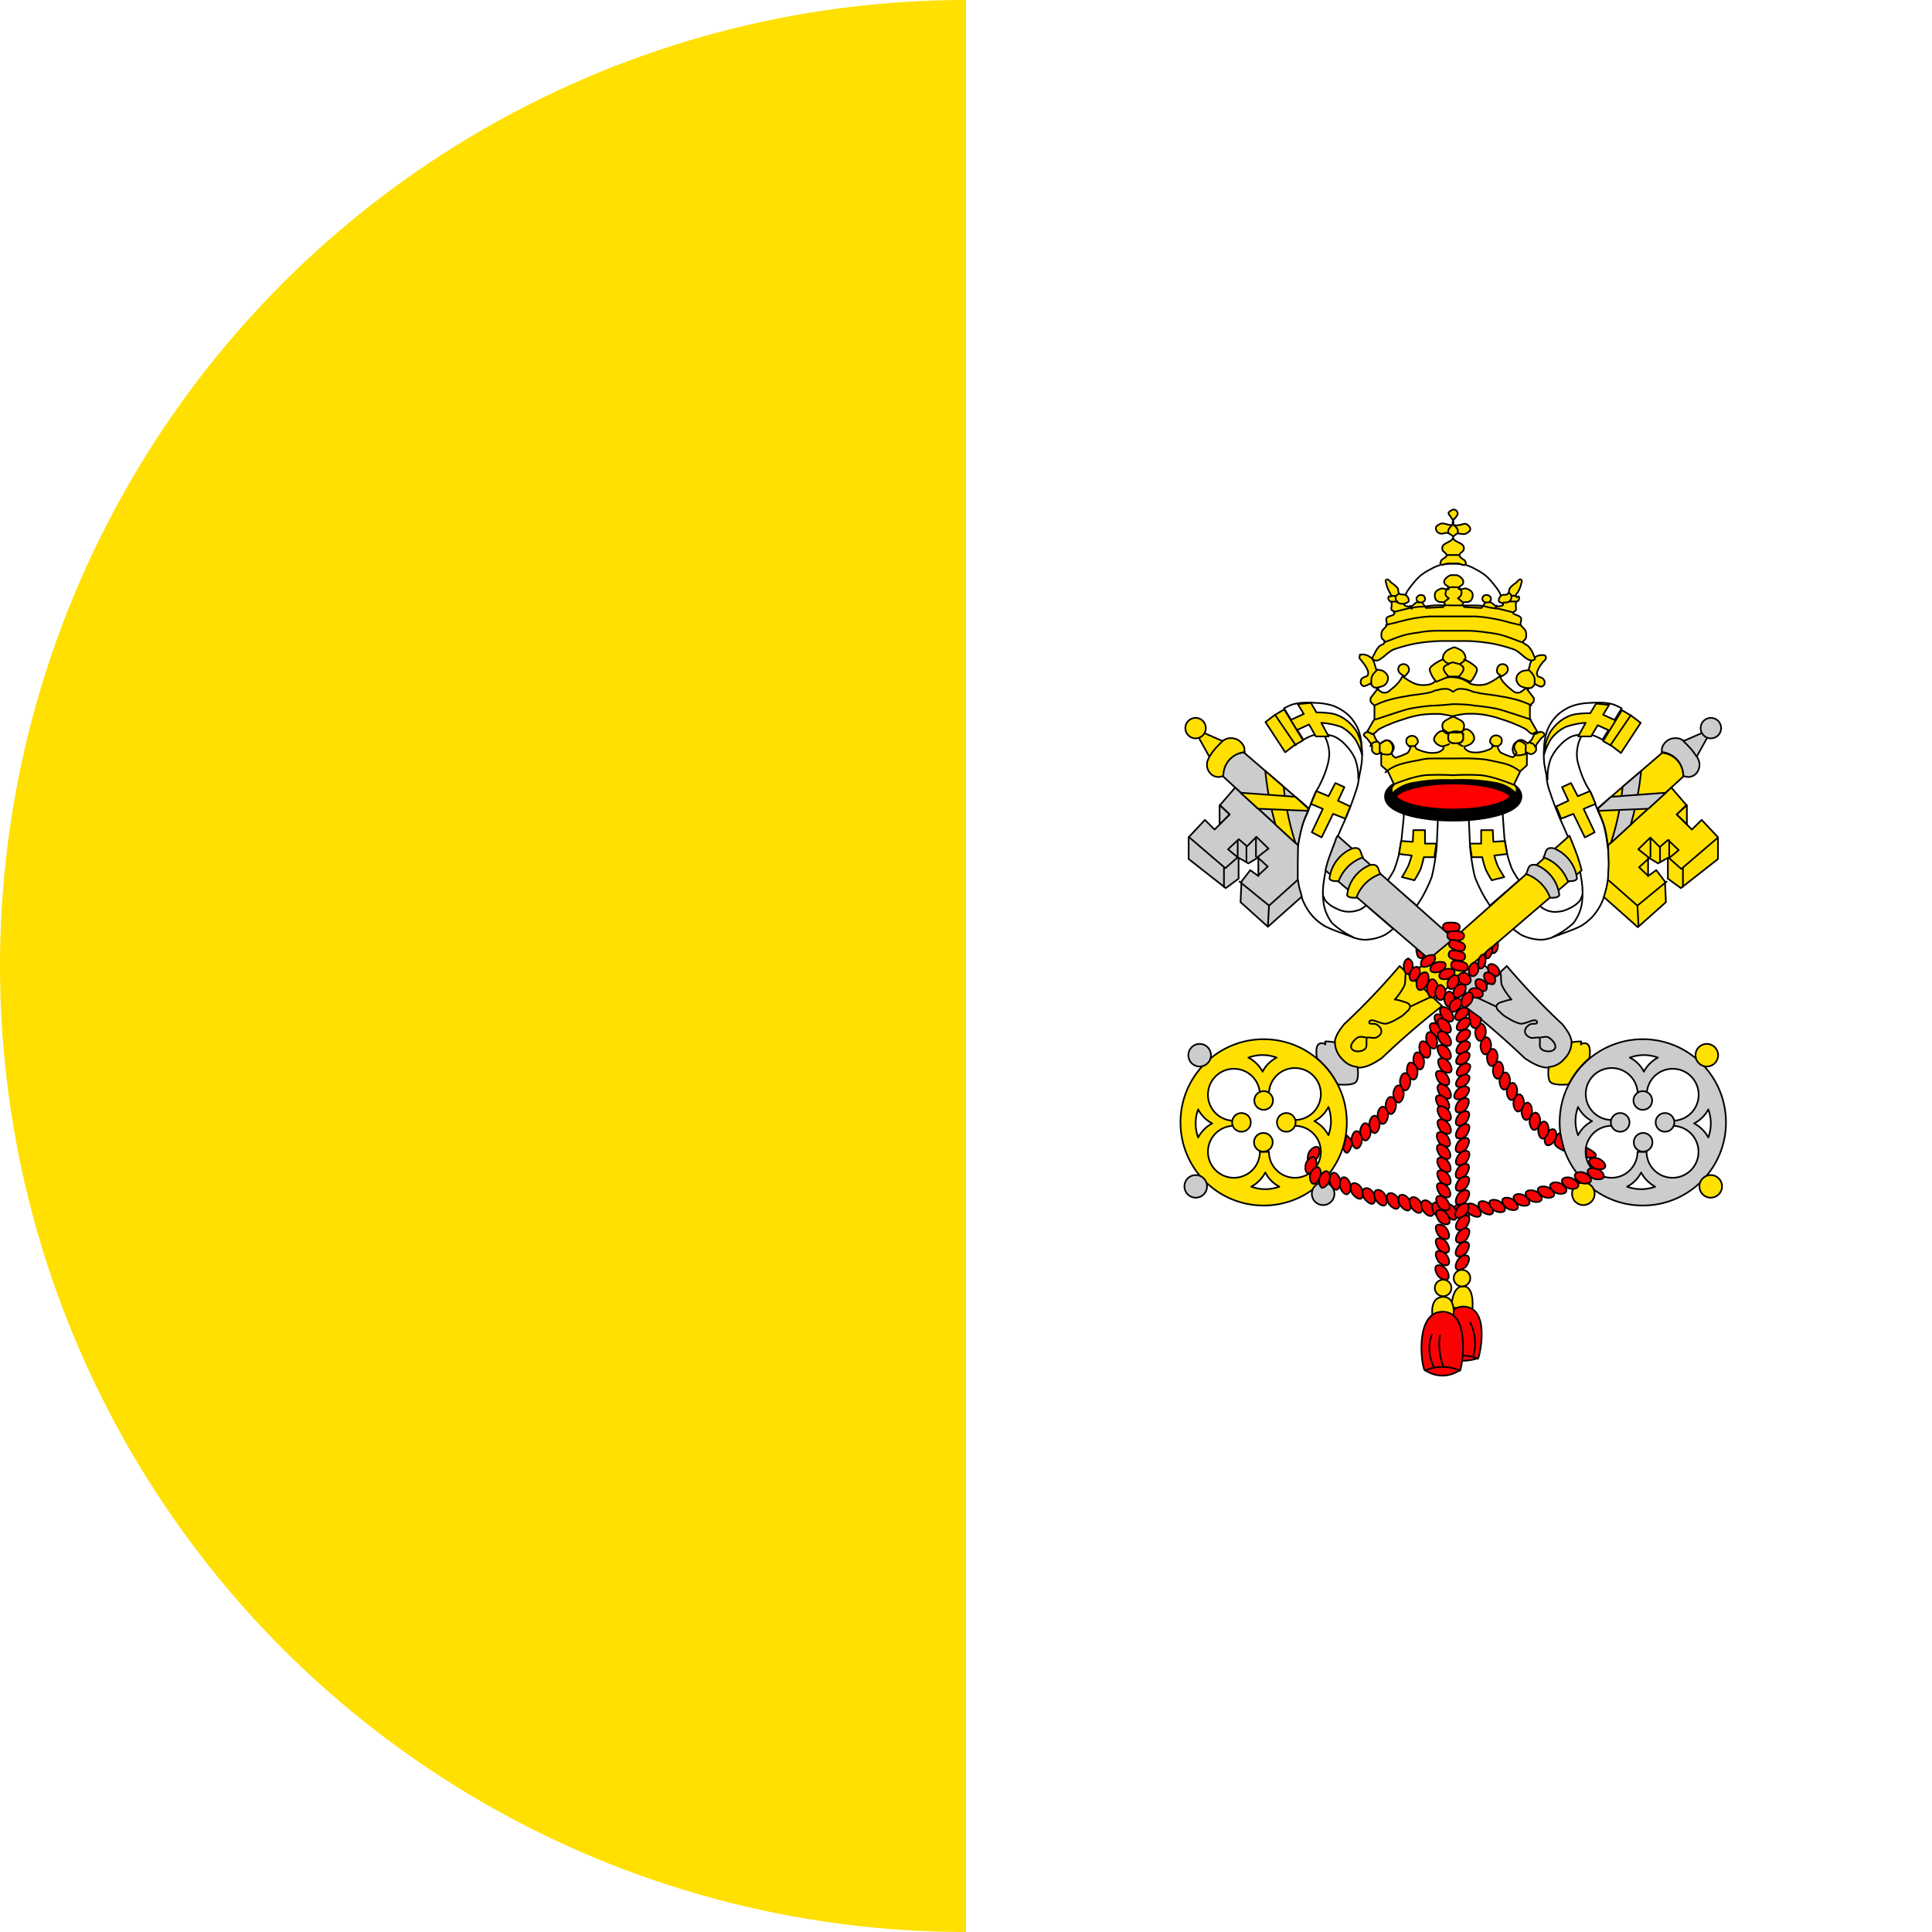 <svg id="Layer_1" data-name="Layer 1" xmlns="http://www.w3.org/2000/svg" xmlns:xlink="http://www.w3.org/1999/xlink" viewBox="0 0 128 128"><defs><style>.cls-1,.cls-10,.cls-8{fill:none;}.cls-2{clip-path:url(#clip-path);}.cls-11,.cls-3,.cls-5{fill:#fff;}.cls-12,.cls-4,.cls-6{fill:#ffe000;}.cls-10,.cls-11,.cls-12,.cls-13,.cls-5,.cls-6,.cls-7,.cls-8,.cls-9{stroke:#000;stroke-linejoin:round;}.cls-5,.cls-6,.cls-7,.cls-8{stroke-linecap:round;}.cls-10,.cls-11,.cls-12,.cls-13,.cls-5,.cls-6,.cls-8,.cls-9{stroke-width:0.11px;}.cls-7{fill:red;stroke-width:0.85px;}.cls-9{fill:#ccc;}.cls-13{fill:#fa0204;}</style><clipPath id="clip-path"><circle class="cls-1" cx="64" cy="64" r="64"/></clipPath></defs><title>Flag_circle_Vatican City</title><g class="cls-2"><rect class="cls-3" width="128" height="128"/><rect class="cls-4" width="64" height="128"/><g id="coa"><g id="tiara"><g id="band"><path class="cls-5" d="M93,53.55l.69.16,1.09.18.5,0-.09,2.12a13.57,13.57,0,0,1-.33,2.08,9.65,9.65,0,0,1-.67,1.41l-.32.5L91.9,58.38a6.26,6.26,0,0,0,.45-.72,7.59,7.59,0,0,0,.32-1l.19-1.1L93,54.16ZM90.54,60l1.76,1.53a3.58,3.58,0,0,1-.57.42,3.13,3.13,0,0,1-1.34.31,2.46,2.46,0,0,1-1-.27,4.32,4.32,0,0,1-1.84-1.22,1.23,1.23,0,0,1-.2-.75,2.86,2.86,0,0,1,.26-.84,1.91,1.91,0,0,0,.22.51,2,2,0,0,0,.75.52,1.68,1.68,0,0,0,.66.19,2,2,0,0,0,.87-.14,1.88,1.88,0,0,0,.38-.26Z"/><path class="cls-5" d="M87.76,48.76a3.24,3.24,0,0,1,.18.43,2.72,2.72,0,0,1,.13.79,3.44,3.44,0,0,1-.14.79,6.35,6.35,0,0,1-.44,1.12c-.1.23-.25.44-.36.67s-.3.76-.45,1.14-.29.62-.39.95A8.78,8.78,0,0,0,86,56a7.49,7.49,0,0,0-.1,1.17,7.07,7.07,0,0,0,.1,1.38,5,5,0,0,0,.41,1.31,3.66,3.66,0,0,0,.63.92,3.61,3.61,0,0,0,.72.57,7.27,7.27,0,0,0,.76.33c.36.14,1.09.39,1.09.39a5.48,5.48,0,0,1-1.35-.91,2.88,2.88,0,0,1-.55-1.22,4.8,4.8,0,0,1,0-1.56,8.41,8.41,0,0,1,.39-1.63c.18-.56.43-1.1.66-1.64s.35-.77.51-1.17.37-.93.52-1.41a3.94,3.94,0,0,0,.23-.88,3.36,3.36,0,0,0-.09-1,4,4,0,0,0-.5-1.3,1.79,1.79,0,0,0-.63-.56,1.27,1.27,0,0,0-.8-.17c-.09,0-.23.15-.23.15Z"/><path class="cls-5" d="M90,51.65a10.11,10.11,0,0,0,.22-1.16,5.57,5.57,0,0,0,0-1,4,4,0,0,0-.21-1.1,2.89,2.89,0,0,0-.66-1,3.16,3.16,0,0,0-1-.62,4,4,0,0,0-1.19-.2,5.93,5.93,0,0,0-1,0,2.94,2.94,0,0,0-.59.12,5,5,0,0,0-.5.24l1.28,2.08a3.78,3.78,0,0,1,.62-.29,2.17,2.17,0,0,1,.72-.05,2,2,0,0,1,.72.13,2.45,2.45,0,0,1,.75.57,3.25,3.25,0,0,1,.63.93,4.08,4.08,0,0,1,.2,1c0,.08,0,.23,0,.23Z"/><path class="cls-6" d="M90.24,50a4.43,4.43,0,0,0-.44-1,2.7,2.7,0,0,0-.94-.84,5,5,0,0,0-1.32-.27l.49.9-.85,0L86.73,48l-.81.37-.41-.67.87-.4-.4-.65.87-.08.37.63a6.83,6.83,0,0,1,1,.07,2.14,2.14,0,0,1,.64.23,2.45,2.45,0,0,1,.53.38,2.85,2.85,0,0,1,.5.6,4.54,4.54,0,0,1,.28.71Z"/><path class="cls-6" d="M84.49,47.38l1.36,2M85.08,47l-.64.38-.6.46,1.31,2,.58-.45.6-.34Z"/><path class="cls-6" d="M87.56,55.48l.76-1.56.81.32.33-.81-.81-.38.42-.9-.6-.27-.45.87-.81-.34-.36.85.79.33-.73,1.55Z"/><path class="cls-6" d="M93.64,55h.77v.89l.75,0-.13.9-.7,0a7,7,0,0,1-.21.79,7.52,7.52,0,0,1-.41.74l-.83-.21a7.65,7.65,0,0,0,.41-.72c.1-.23.24-.71.24-.71l-.84-.1.14-.86.77.05Z"/></g><g id="band-2" data-name="band"><path class="cls-5" d="M99.57,53.55l-.68.16-1.09.18-.5,0,.09,2.12a14.49,14.49,0,0,0,.32,2.08,10.5,10.5,0,0,0,.68,1.41l.32.5,1.93-1.67a6.26,6.26,0,0,1-.45-.72,8.19,8.19,0,0,1-.33-1l-.19-1.1-.1-1.39ZM102,60l-1.76,1.53a3.58,3.58,0,0,0,.57.42,3.13,3.13,0,0,0,1.34.31,2.46,2.46,0,0,0,.95-.27,4.28,4.28,0,0,0,1.83-1.22,1.17,1.17,0,0,0,.21-.75,2.78,2.78,0,0,0-.27-.84,2.15,2.15,0,0,1-.21.51,2.07,2.07,0,0,1-.75.52,1.73,1.73,0,0,1-.66.19A1.49,1.49,0,0,1,102,60Z"/><path class="cls-5" d="M104.78,48.76a4.64,4.64,0,0,0-.19.43,3.09,3.09,0,0,0-.12.79,2.62,2.62,0,0,0,.14.79,6.32,6.32,0,0,0,.43,1.12c.11.23.26.44.37.67s.29.76.45,1.14.29.62.39.95A8.78,8.78,0,0,1,106.5,56a8.93,8.93,0,0,1,.1,1.17,7.07,7.07,0,0,1-.1,1.38,5,5,0,0,1-.41,1.31,3.66,3.66,0,0,1-.63.92,3.61,3.61,0,0,1-.72.57,6.6,6.6,0,0,1-.77.33c-.35.14-1.08.39-1.08.39a5.48,5.48,0,0,0,1.35-.91,2.88,2.88,0,0,0,.55-1.22,5.1,5.1,0,0,0,0-1.56,8.41,8.41,0,0,0-.39-1.63c-.18-.56-.43-1.1-.66-1.64s-.35-.77-.51-1.17-.37-.93-.52-1.41a3.94,3.94,0,0,1-.23-.88,3.06,3.06,0,0,1,.09-1,4,4,0,0,1,.5-1.3,1.79,1.79,0,0,1,.63-.56,1.26,1.26,0,0,1,.8-.17c.09,0,.23.15.23.15Z"/><path class="cls-5" d="M102.53,51.65s-.19-.77-.23-1.16a6.69,6.69,0,0,1,0-1,3.7,3.7,0,0,1,.21-1.1,2.89,2.89,0,0,1,.66-1,3,3,0,0,1,1-.62,4,4,0,0,1,1.19-.2,5.93,5.93,0,0,1,1,0,2.71,2.71,0,0,1,.58.12,4,4,0,0,1,.5.24l-1.27,2.08a3.78,3.78,0,0,0-.62-.29,2.17,2.17,0,0,0-.72-.05,1.92,1.92,0,0,0-.72.13,2.45,2.45,0,0,0-.75.57,3.06,3.06,0,0,0-.63.93,3.69,3.69,0,0,0-.2,1c0,.08,0,.23,0,.23Z"/><path class="cls-6" d="M102.29,50a5,5,0,0,1,.44-1,2.64,2.64,0,0,1,1-.84,5,5,0,0,1,1.32-.27l-.49.9.85,0,.44-.74.82.37.41-.67-.87-.4.4-.65-.87-.08-.38.63a6.72,6.72,0,0,0-1,.07,2.14,2.14,0,0,0-.64.23,2.45,2.45,0,0,0-.53.38,2.85,2.85,0,0,0-.5.6,4.54,4.54,0,0,0-.28.71Z"/><path class="cls-6" d="M108.05,47.38l-1.36,2m.77-2.33.63.38.61.46-1.31,2-.58-.45-.6-.34Z"/><path class="cls-6" d="M105,55.48l-.76-1.56-.81.32-.33-.81.81-.38-.42-.9.59-.27.45.87.82-.34.36.85-.79.33.73,1.55Z"/><path class="cls-6" d="M98.9,55h-.77v.89l-.75,0,.13.9.69,0a7.9,7.9,0,0,0,.22.79,7.52,7.52,0,0,0,.41.74l.83-.21s-.3-.47-.42-.72-.24-.71-.24-.71l.85-.1-.15-.86-.76.05Z"/></g><path class="cls-5" d="M91.93,42.73,90.76,44l.72,2.16.41,1.52-1.18,1.1,2.16,3,6.85-.65,2.2-2.36-.84-.76,0-1.84.72-2.16-1.08-1.1-1-2.6a8.13,8.13,0,0,0-.37-1.06,4.11,4.11,0,0,0-.39-.54,3.85,3.85,0,0,0-.55-.59,4,4,0,0,0-.62-.39,3.07,3.07,0,0,0-.72-.31,4.3,4.3,0,0,0-.8-.07,4.44,4.44,0,0,0-.81.07,3.19,3.19,0,0,0-.71.31,3.6,3.6,0,0,0-.62.39,3.85,3.85,0,0,0-.55.59,4.11,4.11,0,0,0-.39.54,8.13,8.13,0,0,0-.37,1.06Z"/><ellipse id="svg_167" data-name="svg 167" class="cls-7" cx="96.28" cy="52.77" rx="4.15" ry="1.23"/><path class="cls-6" d="M100.7,51.12a2,2,0,0,0-.21-.17,3.4,3.4,0,0,0-.5-.26,6.21,6.21,0,0,0-.74-.2c-.29-.06-.57-.13-.86-.17s-.68-.06-1-.07-1.09,0-1.09,0-.73,0-1.1,0-.68,0-1,.07-.58.11-.86.17a6.21,6.21,0,0,0-.74.2A3.06,3.06,0,0,0,92,51l-.21.17m9.3-1.82a1.07,1.07,0,0,0-.37-.25.41.41,0,0,0-.28.07.54.54,0,0,0-.2.31.61.61,0,0,0,0,.33.35.35,0,0,0,.17.22,1.36,1.36,0,0,0,.66-.08Zm.21-.15a.42.42,0,0,1,.41.28M91.41,49.3v.6a1.33,1.33,0,0,0,.65.08c.09,0,.14-.13.18-.22a.58.58,0,0,0-.17-.64.36.36,0,0,0-.28-.07,1.07,1.07,0,0,0-.37.25Zm-.22-.15a.41.41,0,0,0-.4.28m8.42,0-.36,0m-5.52,0,.36,0m3.22,0a1,1,0,0,1-.32-.18m-1,.18A1.13,1.13,0,0,0,96,49.3m6-.82a.91.91,0,0,1-.31.16l-.05,0a2.16,2.16,0,0,1-.15.35,2.43,2.43,0,0,1-.28.26,1.33,1.33,0,0,0-.33-.21.43.43,0,0,0-.25,0,.5.5,0,0,0-.2.18.51.51,0,0,0-.11.31.89.89,0,0,0,.16.34l-.11.19-.15.11a4.54,4.54,0,0,1-.81-.32.88.88,0,0,1-.19-.39.76.76,0,0,0,.24-.21.41.41,0,0,0,0-.36.45.45,0,0,0-.36-.17.4.4,0,0,0-.27.12.41.41,0,0,0-.11.29c0,.11.21.25.21.25s-.08.19-.17.23a2.65,2.65,0,0,1-.64.21,1.83,1.83,0,0,1-.7,0,.8.8,0,0,1-.38-.24.28.28,0,0,1,0-.13,1.55,1.55,0,0,0,.38-.15.67.67,0,0,0,.25-.33.6.6,0,0,0-.13-.4.78.78,0,0,0-.32-.25.53.53,0,0,0-.18,0l0,0a.65.65,0,0,1-.21.16h0l0,0h0l-.1,0a.52.52,0,0,1,.21.12.21.21,0,0,1,0,.14.28.28,0,0,1,0,.09.39.39,0,0,1,0,.14.34.34,0,0,1-.07.15l-.07.06h0a.35.35,0,0,1-.14.06.61.61,0,0,1-.18,0,.7.7,0,0,0,.32-.07h0a.49.49,0,0,0,.14-.21.36.36,0,0,0,0-.1.36.36,0,0,0-.09-.31.87.87,0,0,0-.4-.1.84.84,0,0,0-.4.1.35.35,0,0,0-.1.18.57.57,0,0,0,0,.13.36.36,0,0,0,0,.1.46.46,0,0,0,.13.21h0a.71.71,0,0,0,.33.07.6.6,0,0,1-.18,0,.47.47,0,0,1-.15-.06h0l-.06-.06a.34.34,0,0,1-.07-.15.39.39,0,0,1,0-.14.27.27,0,0,1,0-.09.29.29,0,0,1,0-.14A.52.52,0,0,1,96,48.6l-.1,0h0l-.05,0h0a.65.65,0,0,1-.21-.16l0,0a.53.53,0,0,0-.18,0,.72.72,0,0,0-.32.25A.6.6,0,0,0,95,49a.61.61,0,0,0,.25.33,1.55,1.55,0,0,0,.38.15.53.53,0,0,1,0,.13.78.78,0,0,1-.39.24,1.78,1.78,0,0,1-.69,0,2.86,2.86,0,0,1-.65-.21c-.08,0-.16-.23-.16-.23s.19-.14.2-.25a.37.37,0,0,0-.11-.29.36.36,0,0,0-.26-.12.45.45,0,0,0-.36.17.41.41,0,0,0,0,.36.76.76,0,0,0,.24.21.88.88,0,0,1-.19.39,4.54,4.54,0,0,1-.81.32l-.15-.11-.11-.19a1.07,1.07,0,0,0,.16-.34.51.51,0,0,0-.11-.31.58.58,0,0,0-.2-.18.46.46,0,0,0-.26,0,1.58,1.58,0,0,0-.33.21,1.89,1.89,0,0,1-.27-.26,2.58,2.58,0,0,1-.16-.35l0,0a.91.91,0,0,1-.31-.16l-.19,0s-.17.09-.17.17.16.17.23.26l.18.24a.68.68,0,0,1,.14.23c0,.1,0,.21,0,.31a.43.43,0,0,0,.29.25c.11,0,.32-.11.32-.11v.85l.44.39.41.87-.16.22,0,.42a2.55,2.55,0,0,1,1.37-.73,11.17,11.17,0,0,1,2.46-.2h.31a12.86,12.86,0,0,1,2.77.19,2.55,2.55,0,0,1,1.37.73l0-.42-.17-.22.42-.87.43-.39v-.85s.21.14.32.11a.45.45,0,0,0,.29-.25c0-.1,0-.21,0-.31a.68.68,0,0,1,.14-.23l.18-.24c.07-.09.23-.14.23-.26s-.18-.17-.18-.17l-.19,0Zm-6.3-.11a1.28,1.28,0,0,0,.21.16h0l.08,0a1.36,1.36,0,0,0,.34,0h0a1.36,1.36,0,0,0,.34,0l.08,0h0a1.92,1.92,0,0,0,.21-.16.41.41,0,0,0,0-.09.43.43,0,0,0,0-.37c-.06-.13-.22-.2-.34-.27a2.67,2.67,0,0,0-.34-.16,2.14,2.14,0,0,0-.34.16c-.12.07-.28.14-.34.27a.43.43,0,0,0,0,.37.41.41,0,0,0,0,.09Z"/><path class="cls-6" d="M101.45,46.73a6.18,6.18,0,0,0-.71-.29,8.94,8.94,0,0,0-1.36-.31c-.53-.11-1.07-.13-1.59-.26-.17,0-.32-.11-.49-.15a1.68,1.68,0,0,0-.7-.07,1.17,1.17,0,0,0-.33.19,1.36,1.36,0,0,0-.33-.19,1.68,1.68,0,0,0-.7.07c-.17,0-.32.12-.49.15-.52.13-1.07.15-1.6.26a9.52,9.52,0,0,0-1.36.31,6.62,6.62,0,0,0-.7.29m8.39-1.92a1.5,1.5,0,0,0,.31-.21.41.41,0,0,0,.11-.23.38.38,0,0,0-.09-.27.39.39,0,0,0-.27-.1.35.35,0,0,0-.22.08.38.38,0,0,0-.13.24.46.46,0,0,0,0,.23A1.66,1.66,0,0,0,99.48,44.81Zm-6.42,0a1.32,1.32,0,0,0,.23-.26.35.35,0,0,0-.07-.47A.35.35,0,0,0,93,44a.38.38,0,0,0-.27.1.34.34,0,0,0-.09.27.36.36,0,0,0,.11.23A1.5,1.5,0,0,0,93.06,44.81Zm-1.75.77-.5.66a.66.66,0,0,0,0,.25,1,1,0,0,0,.25.24l0,.91-.48.83H90.6l.31.16h0c.18,0,.3-.23.46-.32a4.68,4.68,0,0,1,.64-.3,7.36,7.36,0,0,1,.93-.34,7,7,0,0,1,1.2-.31,7.3,7.3,0,0,1,.94-.06h.31a7.89,7.89,0,0,1,.83.15,7.4,7.4,0,0,1,.83-.15,5.84,5.84,0,0,1,1.25.05,7,7,0,0,1,1.2.31,8,8,0,0,1,.93.34,6.13,6.13,0,0,1,.64.3c.16.09.28.3.46.32h0l.31-.16h0l-.48-.83,0-.91a1.24,1.24,0,0,0,.25-.24.66.66,0,0,0,0-.25l-.51-.66a1.63,1.63,0,0,1-.42.31.61.61,0,0,1-.27,0,1.07,1.07,0,0,1-.28-.19,3.85,3.85,0,0,1-.55-.52,2.75,2.75,0,0,1-.22-.37,3.65,3.65,0,0,1-.88.52,1.85,1.85,0,0,1-1,0,.88.88,0,0,1-.22-.13,2.07,2.07,0,0,0-2.24,0,.88.88,0,0,1-.22.13,1.85,1.85,0,0,1-1,0,3.65,3.65,0,0,1-.88-.52,2.21,2.21,0,0,1-.23.37,3,3,0,0,1-.55.52.88.88,0,0,1-.27.19.66.66,0,0,1-.28,0,1.84,1.84,0,0,1-.42-.31Z"/><path class="cls-6" d="M101.67,45.31a2.44,2.44,0,0,0,0-.36.83.83,0,0,0-.14-.3,1.53,1.53,0,0,0-.23-.25m-.07,1.18a.68.68,0,0,0,.21,0,1,1,0,0,0,.26-.27s.28.2.44.18a.33.33,0,0,0,.18-.15.34.34,0,0,0,0-.24.45.45,0,0,0-.12-.16c-.1-.08-.27-.07-.34-.18a.39.39,0,0,1,0-.3,2.14,2.14,0,0,1,.32-.54c.07-.11.22-.18.24-.32s-.09-.19-.09-.19a1.37,1.37,0,0,0-.32,0,1.07,1.07,0,0,0-.48.26,1.17,1.17,0,0,0-.18.41c0,.11-.11.33-.11.33a1.31,1.31,0,0,0-.37.05.75.75,0,0,0-.37.33.55.55,0,0,0,0,.38.64.64,0,0,0,.26.3,1.72,1.72,0,0,0,.41.12Zm-10-1.18a2,2,0,0,0-.24.25.81.81,0,0,0-.13.3,1.52,1.52,0,0,0,0,.36m-.72-1.93s-.09.12-.08.19.16.21.24.32a2.48,2.48,0,0,1,.32.54.44.44,0,0,1,0,.3c-.06.11-.23.1-.33.18s-.11.1-.12.16a.34.34,0,0,0,0,.24.3.3,0,0,0,.18.15c.16,0,.44-.18.44-.18a1,1,0,0,0,.26.27.62.62,0,0,0,.2,0,1.9,1.9,0,0,0,.42-.12.57.57,0,0,0,.25-.3.46.46,0,0,0,0-.38.71.71,0,0,0-.37-.33,1.27,1.27,0,0,0-.37-.05s-.06-.22-.1-.33a1.17,1.17,0,0,0-.18-.41,1.13,1.13,0,0,0-.48-.26,1.47,1.47,0,0,0-.33,0Zm5.76.6.36-.1.35.1m-.61.86a1.38,1.38,0,0,1-.33-.42.33.33,0,0,1,0-.24A.76.76,0,0,1,96,44a1.16,1.16,0,0,1-.38-.29.34.34,0,0,1,0-.26.73.73,0,0,1,.25-.35,2.1,2.1,0,0,1,.48-.22,2.1,2.1,0,0,1,.48.22.71.71,0,0,1,.24.35.34.34,0,0,1,0,.26,1.16,1.16,0,0,1-.38.29.76.76,0,0,1,.25.19.33.33,0,0,1,0,.24,1.38,1.38,0,0,1-.33.42H96Zm1-1.15a2.75,2.75,0,0,1,.76.48.34.34,0,0,1,.1.23,2,2,0,0,1-.44.77l-.85-.35H96l-.84.35a2,2,0,0,1-.44-.77.33.33,0,0,1,.09-.23,2.91,2.91,0,0,1,.77-.48"/><path class="cls-6" d="M95.65,39.91l.34-.27h0a.87.87,0,0,1-.2-.18.36.36,0,0,1,0-.25.4.4,0,0,1,.19-.29,2.73,2.73,0,0,1,.66,0,.4.4,0,0,1,.14.54.71.71,0,0,1-.19.18h0l.34.27m2.24.21-.11.2m1.38-.85-.32,0m.36.38-.49,0m-.06-.58c.06,0,.18.12.2.19a.4.4,0,0,1-.14.39c-.1.09-.39.07-.39.07M91.83,41.4l.72-.17c.34-.09.68-.18,1-.24a9.68,9.68,0,0,1,1.19-.15c.5,0,1.5,0,1.5,0s1,0,1.49,0A9.44,9.44,0,0,1,99,41c.35.06.69.15,1,.24l.72.17m-7.29-1.28.11.2m-1.38-.85.31,0m-.36.38.49,0m-.27.69.8-.2a8.7,8.7,0,0,1,.89-.15c.34,0,.68-.07,1-.09s1.23,0,1.23,0,.82,0,1.23,0,.69,0,1,.09.59.09.89.15l.8.2M93,40a.76.76,0,0,1-.4-.07.42.42,0,0,1-.13-.39c0-.1.24-.22.24-.22m2.68,3.15a12.82,12.82,0,0,0-1.52.15,10.28,10.28,0,0,0-1.54.41c-.47.18-1,1-1.36.65-.09-.07,0-.21.07-.31a1.87,1.87,0,0,1,.33-.54c.1-.11.34-.13.36-.28s-.15-.17-.18-.28a.68.68,0,0,1,0-.42c.06-.18.28-.27.33-.44s-.11-.33,0-.48.48-.11.51-.31-.17-.13-.2-.22,0-.14,0-.21a.67.67,0,0,0,0-.28c0-.07-.16-.09-.18-.17a.22.22,0,0,1,0-.23s.15,0,.18,0-.11-.23-.16-.34a2.17,2.17,0,0,1-.17-.42c0-.11-.13-.29,0-.35s.23.14.34.22a1.68,1.68,0,0,1,.4.35c.07.11,0,.28.12.37s.33,0,.45.12a.4.4,0,0,1,.16.36c0,.12-.32.12-.29.24s.28.14.43.11.15-.09.22-.14.1-.1.17-.12a1,1,0,0,1,.23,0l-.09,0s-.14-.11-.15-.19a.24.24,0,0,1,.07-.21.32.32,0,0,1,.23-.09.26.26,0,0,1,.2.08.35.35,0,0,1,.07.2.27.27,0,0,1-.1.16.65.65,0,0,1-.2.06l.1,0,.26.36,1.13-.06s.14-.15.11-.22-.11-.12-.24-.11c-.36,0-.44-.29-.42-.51s.23-.31.4-.38.46.15.53,0-.25-.21-.29-.36a.23.23,0,0,1,0-.2.81.81,0,0,1,.4-.33.77.77,0,0,1,.22,0,.68.68,0,0,1,.21,0,.73.73,0,0,1,.4.33.28.28,0,0,1,0,.2c0,.15-.36.22-.29.36s.36-.06.53,0,.39.19.4.38-.06.52-.42.51c-.14,0-.21,0-.24.11s.11.22.11.22l1.13.06.26-.36.09,0a.55.55,0,0,1-.19-.06.27.27,0,0,1-.1-.16.25.25,0,0,1,.07-.2.26.26,0,0,1,.2-.08.33.33,0,0,1,.23.09.27.27,0,0,1,.07.21c0,.08-.15.19-.15.19l-.09,0a1,1,0,0,1,.23,0,.88.88,0,0,1,.17.12c.07.05.13.13.21.14s.41,0,.44-.11-.26-.12-.29-.24a.4.4,0,0,1,.16-.36c.11-.1.33,0,.44-.12s.06-.26.13-.37a1.68,1.68,0,0,1,.4-.35c.11-.08.22-.29.34-.22s0,.24,0,.35a3.07,3.07,0,0,1-.17.42c-.05.11-.22.22-.16.34s.14,0,.18,0a.24.24,0,0,1,0,.23c0,.08-.15.1-.18.17a.67.67,0,0,0,0,.28c0,.07,0,.14,0,.21s-.2.12-.19.22.42.14.51.31-.08.33,0,.48.28.26.33.44a.75.75,0,0,1,0,.42c0,.11-.2.17-.18.28s.26.17.36.28a1.87,1.87,0,0,1,.33.54c0,.1.16.24.07.31-.39.32-.89-.47-1.36-.65a10.28,10.28,0,0,0-1.54-.41,12.82,12.82,0,0,0-1.52-.15c-.3,0-.89,0-.89,0s-.59,0-.89,0Z"/><path class="cls-6" d="M96.7,36.77h-.86m.72-1.44c.11-.24-.09-.41-.29-.59-.2.18-.4.35-.29.59m.6,2c.17,0,.37.18.49.07s0-.16,0-.23-.36-.19-.37-.37.22-.22.27-.36a.36.36,0,0,0,0-.23c-.12-.28-.62-.29-.7-.58,0-.12.25-.27.29-.29s.41.11.59,0,.26-.17.26-.3-.16-.27-.29-.33-.69.25-.85,0,.36-.48.3-.73-.3-.22-.3-.22-.26.1-.3.22.45.51.3.73-.59-.13-.85,0-.29.18-.29.33a.38.38,0,0,0,.26.3c.18.08.41-.11.59,0s.33.17.29.29c-.09.29-.58.3-.7.58a.36.36,0,0,0,0,.23c.05.14.28.21.27.36s-.31.21-.37.37-.06.18,0,.23.32-.06.49-.07h.62Z"/><path class="cls-8" d="M100.3,52l-.46-.18c-.28-.1-.56-.2-.85-.28a6.11,6.11,0,0,0-.85-.18,16.41,16.41,0,0,0-1.87,0,16.41,16.41,0,0,0-1.87,0,6.11,6.11,0,0,0-.85.18c-.29.08-.57.18-.85.28l-.46.18m8.58-9.45-.77-.29c-.22-.08-.43-.15-.66-.21a7.81,7.81,0,0,0-.82-.14,12.09,12.09,0,0,0-1.21-.12c-.36,0-1.09,0-1.09,0l-1.1,0q-.6,0-1.2.12a8,8,0,0,0-.83.14c-.22.06-.44.13-.65.21l-.77.29m-.6,5.12,1.12-.37c.39-.12.77-.26,1.17-.35a14.24,14.24,0,0,1,1.44-.2c.47,0,1.42-.1,1.42-.1s.94,0,1.41.1a14,14,0,0,1,1.45.2c.39.09.78.23,1.17.35l1.12.37"/></g><g id="silverkey"><g id="keybase"><path class="cls-9" d="M82.44,49.88l4.29,3.69s-.21.47-.31.72a5.49,5.49,0,0,0-.21.69C86.12,55.33,86,56,86,56l-5-4.59a1.53,1.53,0,0,1,1.42-1.56Z"/><path class="cls-9" d="M81.83,52.18l-1,1.16.64.62-1,1-.64-.64-1.08,1.15v1.44l2.46,1.93.85-.63,0-1.38.65.37.66-.4,0,1.24-.54-.39-.58.76-.06,1.36L84,61.4l2.25-2-.17-.6-.1-.54,0-1.07L86,56Z"/><path class="cls-9" d="M80.8,53.34l0,1.27.66-.65Z"/><path class="cls-10" d="M84.08,59.93,84,61.38m-.79-5.93,0,1.35m-.63-.74,0,1.1M82,55.62l0,1.23m-.91.64,0,1.3m1-.41L84.08,60,86,58.27m-7.26-2.84,2.44,2.09L82,56.8l-.64-.53.71-.67.55.47.62-.63.8.78-.73.57.68.62-.64.6"/><path class="cls-9" d="M98.07,63.7l2.07,1.9.46,1.33-2.67-.28-1.51-1.5-1.61-1.49-7-6s.14-.56.24-.83.29-.78.44-1.17c0-.1.13-.29.13-.29l7.77,6.9Z"/><path class="cls-9" d="M99.83,64a46,46,0,0,0,3.68,3.86c.58.73,1,1.42.11,2.36s-1.83.4-2.6-.11a52.52,52.52,0,0,0-4-3.46Z"/><path class="cls-9" d="M99.15,66.7,97.66,66m1.73-1.63c.11.34,0,.72.16,1a4.45,4.45,0,0,0,.59.85,2.28,2.28,0,0,0-.43.1c-.2.07-.51.11-.56.32s.17.34.3.48a1.78,1.78,0,0,0,.44.32,2.91,2.91,0,0,0,.82.38c.37.06,1.07-.46,1.13-.09,0,.16-.31.06-.45.13-.33.16-.5.51-.21.76s.48.1.73.12.5-.12.7,0,.54.47.41.72-.61.24-.85.08-.12-.41-.15-.61V68.8"/><circle class="cls-9" cx="108.84" cy="74.36" r="5.51"/><path class="cls-11" d="M106.77,74.59a1.72,1.72,0,1,0,1.72,1.72l.6,0a1.72,1.72,0,1,0,1.72-1.72l0-.34a1.72,1.72,0,1,0-1.71-1.72l-.6-.05a1.72,1.72,0,1,0-1.72,1.72Z"/><circle class="cls-9" cx="108.84" cy="72.91" r="0.62"/><circle class="cls-9" cx="110.31" cy="74.36" r="0.62"/><circle class="cls-9" cx="108.86" cy="75.68" r="0.62"/><circle class="cls-9" cx="107.34" cy="74.36" r="0.62"/><path class="cls-11" d="M108.73,77.68a2.17,2.17,0,0,1-.93.94,2.7,2.7,0,0,0,1.86,0A2.28,2.28,0,0,1,108.73,77.68Zm-3.25-3.4a2.16,2.16,0,0,1-.93-.94,2.67,2.67,0,0,0,0,1.87,2.19,2.19,0,0,1,.93-.93Zm6.76.15a2.22,2.22,0,0,0,.94-.93,2.7,2.7,0,0,1,0,1.86,2.28,2.28,0,0,0-.94-.93ZM108.91,71a2.09,2.09,0,0,0-.93-.93,2.65,2.65,0,0,1,1.86,0A2.25,2.25,0,0,0,108.91,71Z"/></g><g id="keydeco"><path class="cls-12" d="M82.44,49.87a1,1,0,0,0,0-.31.83.83,0,0,0-.28-.43.78.78,0,0,0-.38-.2,1.06,1.06,0,0,0-.47,0,1.55,1.55,0,0,0-.29.14l-.63.26-.23.75a1.93,1.93,0,0,0-.17.37.9.9,0,0,0,0,.43.93.93,0,0,0,.27.43.77.77,0,0,0,.44.17,1.12,1.12,0,0,0,.35-.08,1.56,1.56,0,0,1,1.42-1.57Z"/><path class="cls-12" d="M81,49.1l-1.64-.72-.14.13.9,1.62s.25-.37.4-.54.48-.49.48-.49Z"/><circle class="cls-12" cx="79.21" cy="48.24" r="0.68"/><path class="cls-12" d="M83.83,51.08a20.13,20.13,0,0,0,.68,3.56l1.32,1.21a17.62,17.62,0,0,1-.78-3.72Z"/><path class="cls-12" d="M85.82,52.79l-3.63-.27,1.16,1.06,3.31.14,0-.17Z"/><path class="cls-12" d="M90.3,56.8a2.64,2.64,0,0,0-1.61,1.58c-.27,0-.52,0-.61-.17a2.47,2.47,0,0,1,1.52-2C90.23,56.06,90.11,56.55,90.3,56.8Z"/><path class="cls-12" d="M91.47,57.9a2.61,2.61,0,0,0-1.61,1.58c-.27,0-.52,0-.61-.17a2.45,2.45,0,0,1,1.52-2c.63-.12.51.37.7.62Z"/><path class="cls-12" d="M104.76,69a3.09,3.09,0,0,0-.64.06,1.58,1.58,0,0,1-.51,1.12,1.43,1.43,0,0,1-1,.51h0s-.12.75.11,1,1.15.16,1.15.16l.08-.05a5.51,5.51,0,0,1,1.35-1.69l0,0s.13-.7-.1-.91a.35.35,0,0,0-.46,0Z"/><circle class="cls-12" cx="113.08" cy="69.91" r="0.75"/><circle class="cls-12" cx="113.34" cy="78.6" r="0.75"/><circle class="cls-12" cx="104.9" cy="79.09" r="0.75"/></g></g><g id="goldkey"><g id="keybase-2" data-name="keybase"><path class="cls-12" d="M110.12,49.88l-4.29,3.69s.21.47.3.72a4.26,4.26,0,0,1,.22.69c.09.35.18,1.05.18,1.05l5-4.59a1.53,1.53,0,0,0-1.42-1.56Z"/><path class="cls-12" d="M110.73,52.18l1,1.16-.64.62,1,1,.65-.64,1.08,1.15v1.44l-2.46,1.93-.86-.63,0-1.38-.65.37-.66-.4,0,1.24.54-.39.58.76.06,1.36-1.86,1.66-2.25-2,.17-.6.1-.54.05-1.07L106.54,56Z"/><path class="cls-12" d="M111.76,53.34l0,1.27-.67-.65Z"/><path class="cls-10" d="M108.48,59.93l.08,1.45m.79-5.93,0,1.35m.63-.74,0,1.1m.61-1.54,0,1.23m.91.64,0,1.3m-1.05-.41L108.48,60l-1.91-1.68m7.26-2.84-2.44,2.09-.81-.72.64-.53-.71-.67-.55.47-.62-.63-.8.78.73.57-.68.62.64.6"/><path class="cls-12" d="M94.49,63.7l-2.07,1.9L92,66.93l2.66-.28,1.52-1.5,1.61-1.49,7-6s-.15-.56-.24-.83-.29-.78-.45-1.17l-.12-.29-7.78,6.9Z"/><path class="cls-12" d="M92.73,64a46,46,0,0,1-3.68,3.86c-.58.73-1,1.42-.11,2.36s1.83.4,2.6-.11a52.52,52.52,0,0,1,4-3.46Z"/><path class="cls-12" d="M93.41,66.7,94.9,66m-1.74-1.63c-.1.34,0,.72-.15,1a4.35,4.35,0,0,1-.6.85,2.32,2.32,0,0,1,.44.1c.2.07.51.11.56.32s-.17.34-.3.48a1.78,1.78,0,0,1-.44.32,2.91,2.91,0,0,1-.82.38c-.38.06-1.07-.46-1.14-.09,0,.16.32.06.46.13.33.16.49.51.2.76s-.47.1-.72.12-.5-.12-.7,0-.54.47-.41.72.61.24.84.08.13-.41.16-.61V68.8"/><circle class="cls-12" cx="83.72" cy="74.36" r="5.51"/><path class="cls-11" d="M85.79,74.59a1.72,1.72,0,1,1-1.72,1.72l-.6,0a1.72,1.72,0,1,1-1.72-1.72l0-.34a1.72,1.72,0,1,1,1.72-1.72l.6-.05a1.72,1.72,0,1,1,1.72,1.72Z"/><circle class="cls-12" cx="83.72" cy="72.91" r="0.62"/><circle class="cls-12" cx="82.25" cy="74.36" r="0.62"/><circle class="cls-12" cx="83.7" cy="75.68" r="0.62"/><circle class="cls-12" cx="85.22" cy="74.36" r="0.62"/><path class="cls-11" d="M83.83,77.68a2.17,2.17,0,0,0,.93.94,2.7,2.7,0,0,1-1.86,0A2.28,2.28,0,0,0,83.83,77.68Zm3.25-3.4a2.16,2.16,0,0,0,.93-.94,2.67,2.67,0,0,1,0,1.87,2.25,2.25,0,0,0-.93-.93Zm-6.77.15a2.25,2.25,0,0,1-.93-.93,2.7,2.7,0,0,0,0,1.86,2.31,2.31,0,0,1,.93-.93ZM83.65,71a2.09,2.09,0,0,1,.93-.93,2.67,2.67,0,0,0-1.87,0A2.22,2.22,0,0,1,83.65,71Z"/></g><g id="keydeco-2" data-name="keydeco"><path class="cls-9" d="M110.11,49.87a1.51,1.51,0,0,1,0-.31,1,1,0,0,1,.28-.43.86.86,0,0,1,.39-.2,1.06,1.06,0,0,1,.47,0,2,2,0,0,1,.29.14l.63.26.23.75a1.93,1.93,0,0,1,.17.37.9.9,0,0,1,0,.43.84.84,0,0,1-.26.43.77.77,0,0,1-.44.17,1.12,1.12,0,0,1-.35-.08,1.56,1.56,0,0,0-1.43-1.57Z"/><path class="cls-9" d="M111.53,49.1l1.64-.72.14.13-.9,1.62s-.25-.37-.4-.54-.48-.49-.48-.49Z"/><circle class="cls-9" cx="113.35" cy="48.24" r="0.68"/><path class="cls-9" d="M108.73,51.08a20.16,20.16,0,0,1-.69,3.56l-1.32,1.21a16.45,16.45,0,0,0,.78-3.72Z"/><path class="cls-9" d="M106.73,52.79l3.64-.27-1.16,1.06-3.32.14,0-.17Z"/><path class="cls-9" d="M102.26,56.8a2.66,2.66,0,0,1,1.61,1.58c.27,0,.52,0,.61-.17a2.47,2.47,0,0,0-1.52-2C102.33,56.06,102.44,56.55,102.26,56.8Z"/><path class="cls-9" d="M101.09,57.9a2.64,2.64,0,0,1,1.61,1.58c.27,0,.52,0,.61-.17a2.47,2.47,0,0,0-1.52-2c-.63-.12-.51.37-.7.62Z"/><path class="cls-9" d="M87.8,69a3.09,3.09,0,0,1,.64.06,1.61,1.61,0,0,0,.5,1.12,1.47,1.47,0,0,0,1,.51h0s.12.75-.11,1-1.15.16-1.15.16l-.08-.05a5.51,5.51,0,0,0-1.35-1.69l0,0s-.13-.7.09-.91a.36.36,0,0,1,.47,0Z"/><circle class="cls-9" cx="79.48" cy="69.91" r="0.75"/><circle class="cls-9" cx="79.22" cy="78.6" r="0.75"/><circle class="cls-9" cx="87.66" cy="79.09" r="0.75"/></g></g><g id="cord"><path id="piece1" class="cls-13" d="M96.71,61.43c0,.23-.19.31-.57.31s-.54-.1-.54-.33.17-.29.54-.29S96.71,61.2,96.71,61.43Z"/><path id="piece1-2" data-name="piece1" class="cls-13" d="M97,62c0,.22-.19.31-.56.31s-.55-.1-.55-.33.17-.29.55-.29S97,61.81,97,62Z"/><path class="cls-13" d="M97.05,62.83c-.07.21-.28.23-.63.11s-.48-.28-.4-.5.25-.21.6-.09.51.26.43.48Z"/><path id="piece2" class="cls-13" d="M97.06,63.41c0,.23-.25.28-.61.2s-.51-.21-.47-.43.23-.25.59-.18.54.19.49.41Z"/><path id="piece2-2" data-name="piece2" class="cls-13" d="M97.23,64.1c0,.22-.25.27-.62.2s-.51-.21-.46-.44.22-.24.59-.17.53.19.49.41Z"/><path class="cls-13" d="M98.94,63.15c-.11,0-.1-.23-.07-.34s.36-.39.36-.39a.94.94,0,0,1,0,.35c0,.16-.17.42-.33.38Z"/><path class="cls-13" d="M98.54,63.49c-.12,0-.14-.23-.11-.35s.41-.39.41-.39a.89.89,0,0,1,0,.37c-.06.16-.17.41-.33.37Z"/><path class="cls-13" d="M98.08,64.16c-.18,0-.16-.38-.11-.56s.16-.39.31-.35.17.36.13.53-.17.42-.33.38Z"/><path class="cls-13" d="M97.54,64.67c-.18,0-.26-.32-.22-.5s.23-.44.41-.4.26.35.21.54S97.71,64.71,97.54,64.67Z"/><path class="cls-13" d="M97.44,65a.38.38,0,0,1-.48.23.52.52,0,0,1-.36-.53.39.39,0,0,1,.52-.22.51.51,0,0,1,.32.52Z"/><path class="cls-13" d="M93.83,62.89a1.35,1.35,0,0,1,.31.21c.1.1.22.14.16.29s-.25.1-.35,0a1.39,1.39,0,0,1-.12-.5Z"/><path class="cls-13" d="M94.91,63.27c.22,0,.21.3.1.46a.87.87,0,0,1-.69.33c-.24,0-.21-.33-.08-.49a.82.82,0,0,1,.67-.3Z"/><path id="piece3" class="cls-13" d="M95.65,63.75c.2.1.14.35,0,.48a.87.87,0,0,1-.75.17c-.22-.1-.13-.37,0-.5a.87.87,0,0,1,.72-.15Z"/><path id="piece3-2" data-name="piece3" class="cls-13" d="M96.24,64.21c.21.09.15.34,0,.47a.84.84,0,0,1-.75.17c-.22-.09-.13-.36,0-.5a.85.85,0,0,1,.71-.14Z"/><path class="cls-13" d="M96.44,64.61c.21,0,.26.32.2.5s-.32.45-.53.42-.26-.35-.18-.54.31-.41.51-.38Z"/><path class="cls-13" d="M97,65.23c.17.1.13.41,0,.58s-.42.36-.6.26-.12-.44,0-.61.4-.32.57-.23Z"/><path class="cls-13" d="M93.3,63.54c.18,0,.31.25.3.45s-.14.52-.33.54S93,64.25,93,64s.15-.49.33-.5Z"/><path class="cls-13" d="M93.89,64.06c.18,0,.21.33.15.52s-.29.46-.48.41-.21-.36-.13-.56.29-.41.46-.37Z"/><path class="cls-13" d="M94.44,64.42c.21,0,.25.42.18.65s-.35.57-.57.52-.25-.46-.16-.7.34-.52.55-.47Z"/><path class="cls-13" d="M94.88,64.87c.21,0,.38.3.4.54s-.13.66-.35.69-.39-.34-.4-.6.14-.6.35-.63Z"/><path id="piece4" class="cls-13" d="M95.41,65.25c.19,0,.34.25.36.45s-.12.54-.32.56-.36-.28-.36-.49.13-.5.32-.52Z"/><path id="piece4-2" data-name="piece4" class="cls-13" d="M96,65.69c.19,0,.35.24.36.45s-.12.54-.32.56-.35-.28-.36-.49.13-.5.32-.52Z"/><path id="piece5" class="cls-13" d="M99.26,64.62c-.14.12-.41,0-.54-.12s-.22-.45-.07-.58.43,0,.56.16.19.42.05.54Z"/><path id="piece5-2" data-name="piece5" class="cls-13" d="M99,65.16c-.14.12-.41,0-.53-.12s-.23-.45-.08-.57.44,0,.56.15.19.42,0,.54Z"/><path id="piece5-3" data-name="piece5" class="cls-13" d="M98.43,65.62c-.14.12-.41,0-.53-.13s-.23-.44-.08-.57.44,0,.56.15.19.43.05.55Z"/><path class="cls-13" d="M98.24,65.91c0,.17-.34.23-.52.19s-.43-.25-.38-.44.37-.23.56-.18S98.28,65.73,98.24,65.91Z"/><path class="cls-13" d="M97.47,65.78c.16.11.12.45,0,.63s-.39.4-.55.29-.11-.48,0-.67.37-.36.52-.25Z"/><path class="cls-13" d="M96.73,66.18c.16.09.12.4,0,.57s-.42.37-.59.26-.12-.43,0-.61.4-.32.57-.22Z"/><path id="piece6" class="cls-13" d="M95.1,67.25c-.15.14,0,.48.12.65s.5.35.65.2,0-.51-.15-.68-.48-.3-.62-.17Z"/><path id="piece6-2" data-name="piece6" class="cls-13" d="M94.79,67.84c-.15.14,0,.48.12.65s.5.34.65.2,0-.51-.15-.69-.48-.3-.62-.16Z"/><path id="piece7" class="cls-13" d="M94.65,68.39c-.18.07-.2.43-.13.64s.34.51.53.43.2-.47.12-.69-.34-.46-.52-.38Z"/><path id="piece7-2" data-name="piece7" class="cls-13" d="M94.2,69c-.18.07-.2.43-.13.64s.34.51.53.43.21-.47.12-.69-.33-.46-.52-.38Z"/><path id="piece8" class="cls-13" d="M93.88,69.72c-.19,0-.27.4-.23.62s.25.55.46.51.27-.43.22-.67-.26-.5-.45-.46Z"/><path id="piece8-2" data-name="piece8" class="cls-13" d="M93.45,70.4c-.19,0-.27.4-.23.62s.25.55.46.5.27-.43.22-.66-.26-.5-.45-.46Z"/><path id="piece9" class="cls-13" d="M93.09,71.09c-.2,0-.34.34-.34.57s.14.59.35.58.35-.37.34-.61-.15-.54-.35-.54Z"/><path id="piece9-2" data-name="piece9" class="cls-13" d="M92.65,71.91c-.2,0-.34.34-.34.56s.15.59.35.58.35-.37.34-.61-.15-.54-.35-.53Z"/><path id="piece9-3" data-name="piece9" class="cls-13" d="M92.14,72.67c-.2,0-.34.33-.34.56s.14.59.35.58.35-.37.34-.61-.15-.54-.35-.53Z"/><path id="piece9-4" data-name="piece9" class="cls-13" d="M91.61,73.32c-.2,0-.34.33-.34.56s.14.59.35.58.35-.37.34-.61-.15-.54-.35-.53Z"/><path id="piece9-5" data-name="piece9" class="cls-13" d="M91.06,73.92c-.2,0-.34.34-.34.56s.14.59.35.59.35-.38.34-.62-.15-.54-.35-.53Z"/><path id="piece9-6" data-name="piece9" class="cls-13" d="M90.46,74.41c-.2,0-.35.34-.35.57s.15.59.36.58.35-.37.34-.61-.16-.54-.35-.54Z"/><path id="piece9-7" data-name="piece9" class="cls-13" d="M89.88,74.94c-.2,0-.34.34-.34.57s.14.59.35.58.35-.37.34-.61-.15-.54-.35-.54Z"/><path class="cls-13" d="M89.21,75.21l-.22.88s.12.31.25.29.3-.38.34-.61S89.21,75.21,89.21,75.21Z"/><path class="cls-13" d="M103,75.77c.06.26.64.48.64.48l-.28-1.18C103.12,75.07,103,75.6,103,75.77Z"/><path class="cls-13" d="M102.94,74.82c-.18-.07-.44.17-.54.38s-.1.6.1.67.47-.2.56-.42.07-.56-.12-.63Z"/><path id="piece10" class="cls-13" d="M102.3,74.3c-.2,0-.37.3-.39.53s.09.6.3.61.38-.34.39-.58-.1-.55-.3-.56Z"/><path id="piece10-2" data-name="piece10" class="cls-13" d="M101.73,73.71c-.2,0-.37.31-.39.54s.09.6.3.61.38-.34.4-.58-.11-.56-.31-.57Z"/><path id="piece10-3" data-name="piece10" class="cls-13" d="M101.2,73.05c-.2,0-.37.31-.39.54s.09.6.3.61.38-.34.39-.58-.1-.56-.3-.57Z"/><path id="piece10-4" data-name="piece10" class="cls-13" d="M100.66,72.5c-.2,0-.37.3-.39.53s.09.6.3.61.38-.34.39-.58-.11-.55-.3-.56Z"/><path id="piece10-5" data-name="piece10" class="cls-13" d="M100.22,71.74c-.2,0-.37.3-.39.53s.09.6.3.61.38-.34.39-.58-.11-.55-.3-.56Z"/><path id="piece10-6" data-name="piece10" class="cls-13" d="M99.74,71.05c-.2,0-.37.31-.39.53s.09.6.3.61.38-.34.39-.58-.11-.55-.3-.56Z"/><path id="piece10-7" data-name="piece10" class="cls-13" d="M99.3,70.33c-.2,0-.37.3-.39.53s.09.6.3.61.38-.34.39-.58-.11-.55-.3-.56Z"/><path id="piece10-8" data-name="piece10" class="cls-13" d="M98.91,69.49c-.2,0-.37.3-.39.53s.09.6.3.61.38-.34.4-.58-.11-.55-.31-.56Z"/><path id="piece10-9" data-name="piece10" class="cls-13" d="M98.48,68.72c-.2,0-.37.31-.39.53s.1.6.31.61.38-.34.39-.58-.11-.55-.31-.56Z"/><path id="piece10-10" data-name="piece10" class="cls-13" d="M98.13,67.82c-.19,0-.37.3-.39.53s.1.6.31.61.38-.34.39-.58-.11-.55-.31-.56Z"/><path class="cls-13" d="M97.33,66.9s-.07,1.13.34,1.21.46-.64.46-.64Z"/><path id="piece11" class="cls-13" d="M96.4,79.91c-.12.16,0,.48.21.62s.55.27.68.1-.06-.5-.25-.65-.52-.23-.64-.07Z"/><path id="piece11-2" data-name="piece11" class="cls-13" d="M97.18,79.82c-.12.15,0,.48.21.62s.55.27.68.1-.07-.5-.26-.65-.51-.23-.63-.07Z"/><path id="piece11-3" data-name="piece11" class="cls-13" d="M98,79.66c-.13.16,0,.48.21.63s.54.26.67.1-.06-.51-.25-.66-.51-.22-.63-.07Z"/><path id="piece12" class="cls-13" d="M98.7,79.61c-.09.18.11.47.31.59s.58.18.68,0-.14-.49-.35-.61-.54-.15-.64,0Z"/><path id="piece12-2" data-name="piece12" class="cls-13" d="M99.55,79.48c-.09.17.11.46.31.58s.58.18.68,0-.14-.49-.35-.61-.54-.15-.64,0Z"/><path id="piece13" class="cls-13" d="M100.29,79.26c-.08.18.15.45.35.55s.6.13.68-.06-.18-.48-.4-.58-.55-.09-.63.09Z"/><path id="piece13-2" data-name="piece13" class="cls-13" d="M101.09,79c-.08.18.16.45.36.56s.59.12.68-.07-.19-.48-.4-.57-.56-.1-.64.08Z"/><path id="piece14" class="cls-13" d="M101.89,78.77c-.07.18.18.44.39.53s.6.09.68-.1-.22-.47-.44-.55-.56-.07-.63.12Z"/><path id="piece14-2" data-name="piece14" class="cls-13" d="M102.71,78.5c-.07.19.18.45.39.54s.6.09.67-.11-.21-.46-.44-.55-.55-.06-.62.12Z"/><path id="piece14-3" data-name="piece14" class="cls-13" d="M103.49,78.17c-.07.19.18.45.39.54s.6.09.68-.11-.21-.46-.44-.55-.56-.06-.63.12Z"/><path id="piece14-4" data-name="piece14" class="cls-13" d="M104.34,77.83c-.07.18.17.44.38.53s.6.09.68-.11-.21-.46-.44-.55-.56-.06-.62.13Z"/><path id="piece14-5" data-name="piece14" class="cls-13" d="M105.19,77.55c-.07.19.18.45.38.53s.61.1.68-.1-.21-.47-.44-.55-.56-.06-.62.12Z"/><path id="piece14-6" data-name="piece14" class="cls-13" d="M105.29,76.88c-.07.19.18.45.39.54s.6.09.67-.11-.21-.46-.44-.55-.55-.06-.62.12Z"/><path class="cls-13" d="M105.1,76.68s.57.09.63-.12-.66-.54-.66-.54Z"/><path id="piece15" class="cls-13" d="M89.59,78.41c-.17.11-.13.47,0,.66s.42.44.6.33.11-.49,0-.7-.41-.39-.57-.29Z"/><path id="piece15-2" data-name="piece15" class="cls-13" d="M90.39,78.74c-.17.11-.13.47,0,.66s.42.44.6.33.12-.49,0-.7-.4-.39-.57-.29Z"/><path id="piece15-3" data-name="piece15" class="cls-13" d="M91.16,78.86c-.17.11-.13.46,0,.66s.42.44.6.33.12-.49,0-.7-.4-.39-.57-.29Z"/><path id="piece15-4" data-name="piece15" class="cls-13" d="M92,79.07c-.17.11-.13.46,0,.66s.42.44.6.33.12-.49,0-.7-.4-.39-.57-.29Z"/><path id="piece15-5" data-name="piece15" class="cls-13" d="M92.76,79.18c-.17.11-.13.46,0,.66s.42.44.6.33.12-.5,0-.7-.4-.39-.57-.29Z"/><path id="piece15-6" data-name="piece15" class="cls-13" d="M93.51,79.34c-.17.1-.13.46,0,.66s.42.44.6.33.12-.5,0-.7-.4-.4-.57-.29Z"/><path id="piece15-7" data-name="piece15" class="cls-13" d="M94.28,79.55c-.17.1-.13.46,0,.66s.42.44.6.33.11-.5,0-.7-.4-.4-.57-.29Z"/><path id="piece15-8" data-name="piece15" class="cls-13" d="M95,79.69c-.17.1-.13.46,0,.66s.42.44.6.33.11-.5,0-.71-.4-.39-.57-.28Z"/><path id="piece15-9" data-name="piece15" class="cls-13" d="M95.82,79.8c-.17.11-.13.47,0,.66s.42.44.59.33.12-.49,0-.7-.41-.39-.57-.29Z"/><path class="cls-13" d="M87.32,76c-.18-.09-.47.12-.58.32s-.16.59,0,.68.48-.15.59-.37.13-.54,0-.63Z"/><path class="cls-13" d="M87.05,76.66c-.18-.06-.44.19-.52.4s-.08.6.11.67.47-.21.55-.44,0-.56-.14-.63Z"/><path class="cls-13" d="M87.3,77.32c-.19,0-.42.23-.49.45s0,.61.18.66.44-.26.5-.5,0-.56-.19-.61Z"/><path class="cls-13" d="M87.92,77.6c-.19-.06-.43.21-.5.42s0,.61.15.67.45-.25.52-.48,0-.56-.17-.61Z"/><path id="piece16" class="cls-13" d="M88.33,77.7c-.2,0-.27.4-.22.62s.26.55.46.5.27-.44.21-.67-.26-.5-.45-.45Z"/><path id="piece16-2" data-name="piece16" class="cls-13" d="M89,78c-.19,0-.27.4-.22.62s.27.55.47.5.26-.44.2-.68-.26-.49-.45-.44Z"/><path id="piece6-3" data-name="piece6" class="cls-13" d="M95.46,66.78c-.14.14,0,.48.12.65s.5.34.65.2,0-.51-.15-.69-.47-.3-.62-.16Z"/><path id="piece6-4" data-name="piece6" class="cls-13" d="M95.3,67.53c-.15.14,0,.48.11.65s.51.34.66.2,0-.51-.16-.69-.47-.3-.61-.16Z"/><path id="piece6-5" data-name="piece6" class="cls-13" d="M95.31,68.39c-.15.14,0,.48.12.65s.5.34.65.2,0-.51-.16-.69-.47-.3-.61-.16Z"/><path id="piece6-6" data-name="piece6" class="cls-13" d="M95.3,69.29c-.15.14,0,.48.11.65s.51.34.66.2,0-.51-.16-.69-.47-.3-.61-.16Z"/><path id="piece6-7" data-name="piece6" class="cls-13" d="M95.34,70.17c-.15.13,0,.48.11.65s.5.34.66.2,0-.51-.16-.69-.47-.3-.61-.16Z"/><path id="piece6-8" data-name="piece6" class="cls-13" d="M95.19,71c-.14.14,0,.48.12.65s.5.35.65.2,0-.51-.15-.68-.47-.3-.62-.17Z"/><path id="piece6-9" data-name="piece6" class="cls-13" d="M95.3,71.89c-.15.14,0,.48.11.65s.51.34.66.2,0-.51-.16-.69-.47-.3-.61-.16Z"/><path id="piece6-10" data-name="piece6" class="cls-13" d="M95.19,72.62c-.14.14,0,.48.12.65s.5.35.65.2,0-.51-.15-.68-.47-.3-.62-.17Z"/><path id="piece6-11" data-name="piece6" class="cls-13" d="M95.3,73.35c-.15.14,0,.48.11.65s.51.34.66.2,0-.51-.16-.69-.47-.3-.61-.16Z"/><path id="piece6-12" data-name="piece6" class="cls-13" d="M95.3,74.22c-.15.13,0,.47.11.65s.51.34.66.19,0-.51-.16-.68-.47-.3-.61-.16Z"/><path id="piece6-13" data-name="piece6" class="cls-13" d="M95.25,75.07c-.15.14,0,.48.11.65s.5.34.65.2,0-.51-.15-.69-.47-.3-.62-.16Z"/><path id="piece6-14" data-name="piece6" class="cls-13" d="M95.26,75.88c-.15.14,0,.48.12.65s.5.35.65.2,0-.51-.16-.68-.47-.3-.61-.17Z"/><path id="piece6-15" data-name="piece6" class="cls-13" d="M95.28,76.75c-.14.14,0,.48.12.65s.5.34.65.2,0-.51-.15-.69-.47-.3-.62-.16Z"/><path id="piece6-16" data-name="piece6" class="cls-13" d="M95.28,77.59c-.14.14,0,.48.12.65s.5.35.65.2,0-.51-.15-.68-.47-.3-.62-.17Z"/><path id="piece6-17" data-name="piece6" class="cls-13" d="M95.26,78.43c-.15.14,0,.48.12.65s.5.35.65.2,0-.51-.16-.68-.47-.3-.61-.17Z"/><path id="piece6-18" data-name="piece6" class="cls-13" d="M95.21,79.29c-.15.13,0,.47.11.65s.5.34.66.19,0-.51-.16-.68-.47-.3-.61-.16Z"/><path id="piece6-19" data-name="piece6" class="cls-13" d="M95.21,80.22c-.15.13,0,.48.11.65s.5.34.66.2,0-.51-.16-.69-.47-.3-.61-.16Z"/><path id="piece6-20" data-name="piece6" class="cls-13" d="M95.18,81.19c-.14.13,0,.48.12.65s.5.34.65.2,0-.51-.15-.69-.48-.3-.62-.16Z"/><path id="piece6-21" data-name="piece6" class="cls-13" d="M95.18,82.09c-.14.14,0,.48.12.65s.5.35.65.2,0-.51-.15-.68-.48-.3-.62-.17Z"/><path id="piece6-22" data-name="piece6" class="cls-13" d="M95.18,82.93c-.14.14,0,.48.12.65s.5.35.65.2,0-.51-.15-.68-.48-.3-.62-.17Z"/><path id="piece6-23" data-name="piece6" class="cls-13" d="M95.15,83.88c-.14.14,0,.48.12.65s.5.34.65.2,0-.51-.15-.69-.47-.3-.62-.16Z"/><path id="piece17" class="cls-13" d="M97.26,66.84c.11.16-.05.46-.22.59s-.5.24-.61.07.08-.49.25-.62.48-.19.58,0Z"/><path id="piece17-2" data-name="piece17" class="cls-13" d="M97.38,67.53c.1.15-.06.46-.22.59s-.51.23-.62.07.08-.49.26-.63.48-.19.58,0Z"/><path id="piece17-3" data-name="piece17" class="cls-13" d="M97.36,68.29c.11.16,0,.46-.21.59s-.51.24-.62.07.08-.49.26-.62.47-.2.57,0Z"/><path id="piece17-4" data-name="piece17" class="cls-13" d="M97.35,69.07c.11.15,0,.46-.22.59s-.5.23-.61.07.08-.49.25-.63.48-.19.58,0Z"/><path id="piece17-5" data-name="piece17" class="cls-13" d="M97.34,69.78c.1.15-.06.46-.22.59s-.51.23-.62.07.08-.49.26-.62.48-.2.58,0Z"/><path id="piece17-6" data-name="piece17" class="cls-13" d="M97.38,70.54c.1.16-.06.46-.22.59s-.51.24-.62.07.08-.49.26-.62.48-.2.58,0Z"/><path id="piece17-7" data-name="piece17" class="cls-13" d="M97.33,71.28c.1.15-.06.46-.22.59s-.51.23-.62.07.08-.49.26-.62.47-.2.58,0Z"/><path class="cls-13" d="M97.3,72.06c.12.16-.06.48-.24.62s-.56.24-.68.06.09-.5.29-.64.52-.2.63,0Z"/><path id="piece18" class="cls-13" d="M97.26,72.81c.14.13,0,.47-.12.65s-.5.34-.65.19,0-.51.15-.68.47-.3.62-.16Z"/><path id="piece18-2" data-name="piece18" class="cls-13" d="M97.28,73.67c.15.14,0,.48-.12.65s-.5.35-.65.2,0-.51.15-.68.48-.3.62-.17Z"/><path id="piece18-3" data-name="piece18" class="cls-13" d="M97.29,74.53c.15.13,0,.47-.11.65s-.5.34-.66.2,0-.52.16-.69.47-.3.61-.16Z"/><path id="piece18-4" data-name="piece18" class="cls-13" d="M97.27,75.44c.14.14,0,.48-.12.65s-.5.35-.65.2,0-.51.15-.68.48-.3.62-.17Z"/><path id="piece18-5" data-name="piece18" class="cls-13" d="M97.29,76.3c.15.14,0,.48-.11.65s-.5.34-.66.2,0-.51.16-.69.47-.3.61-.16Z"/><path id="piece18-6" data-name="piece18" class="cls-13" d="M97.27,77.16c.14.14,0,.48-.12.65s-.5.35-.65.2,0-.51.15-.68.48-.3.62-.17Z"/><path id="piece18-7" data-name="piece18" class="cls-13" d="M97.28,78c.15.14,0,.48-.12.65s-.5.34-.65.2,0-.51.15-.69.48-.29.62-.16Z"/><path id="piece18-8" data-name="piece18" class="cls-13" d="M97.28,78.91c.15.14,0,.48-.12.65s-.5.34-.65.2,0-.51.15-.69.48-.3.62-.16Z"/><path id="piece18-9" data-name="piece18" class="cls-13" d="M97.24,79.79c.15.14,0,.48-.12.65s-.5.34-.65.2,0-.51.16-.69.47-.3.61-.16Z"/><path id="piece18-10" data-name="piece18" class="cls-13" d="M97.29,80.59c.15.14,0,.48-.11.65s-.5.35-.66.2,0-.51.16-.68.47-.3.61-.17Z"/><path id="piece18-11" data-name="piece18" class="cls-13" d="M97.29,81.43c.15.14,0,.48-.11.65s-.5.35-.66.2,0-.51.16-.68.47-.3.61-.17Z"/><path id="piece18-12" data-name="piece18" class="cls-13" d="M97.27,82.34c.14.14,0,.48-.12.65s-.5.34-.65.2,0-.51.15-.69.48-.3.62-.16Z"/><path id="piece18-13" data-name="piece18" class="cls-13" d="M97.27,83.23c.14.14,0,.48-.12.65s-.5.34-.65.2,0-.51.15-.69.48-.3.62-.16Z"/><path class="cls-13" d="M95.88,90a3.31,3.31,0,0,0,2,0l-.74-1.19"/><path class="cls-12" d="M97.52,86.94l-1.35-.35s0-1.49.87-1.36c.7.1.51,1.71.48,1.71Z"/><circle class="cls-12" cx="96.86" cy="84.68" r="0.55"/><path class="cls-13" d="M97.39,87.6a3.07,3.07,0,0,1,.21,2.27m.32.15a2.5,2.5,0,0,0-2,0c-.19,0-.7-3.54,1.09-3.45S98,90,97.92,90Z"/><path class="cls-13" d="M94.41,90.77a2,2,0,0,0,2.31,0L95,89"/><circle class="cls-12" cx="95.61" cy="85.33" r="0.55"/><path class="cls-12" d="M96.29,87.1l-1.39,0s-.18-1.13.68-1.18.74,1.21.71,1.21Z"/><path class="cls-13" d="M95.62,90.53a4.21,4.21,0,0,1-.22-2.1M95,90.57a2.7,2.7,0,0,1-.13-2.18m1.84,2.41a2.84,2.84,0,0,0-2.29,0c-.22,0-.79-4,1.23-3.89,1.85.09,1.19,3.92,1.06,3.91Z"/></g></g></g></svg>